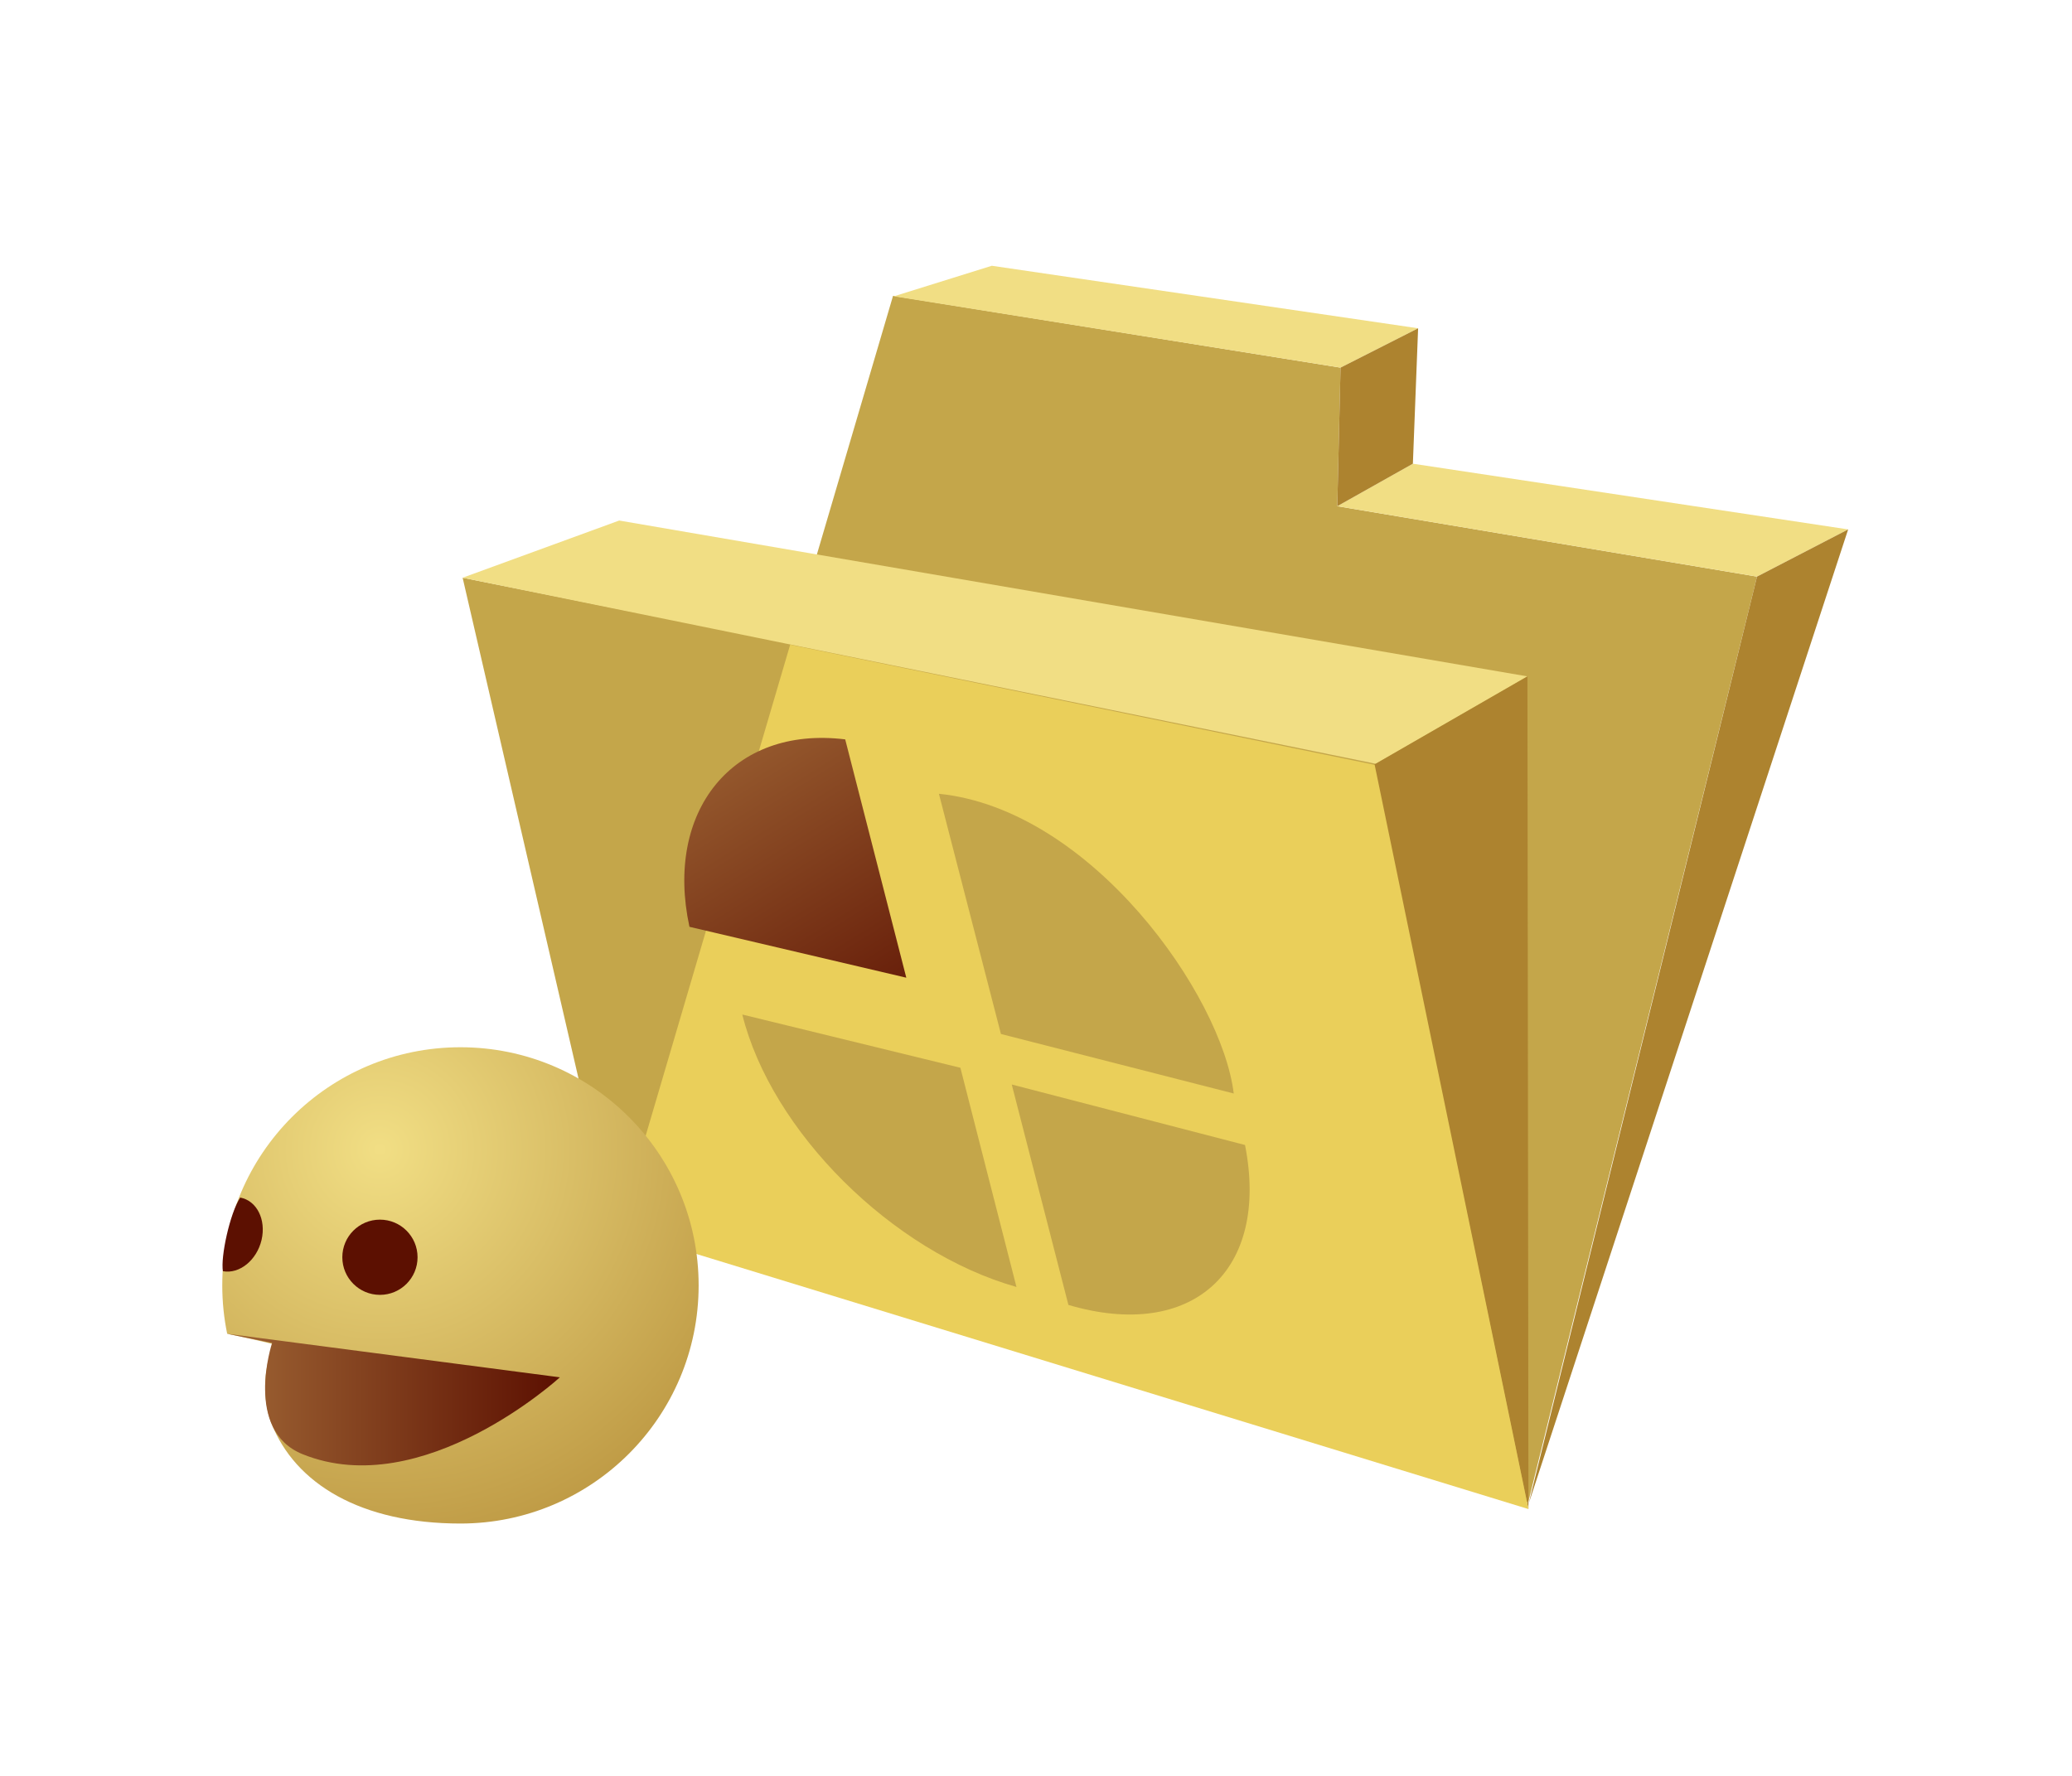 <?xml version="1.0" encoding="UTF-8"?>
<svg xmlns="http://www.w3.org/2000/svg" xmlns:xlink="http://www.w3.org/1999/xlink" contentScriptType="text/ecmascript" width="84" baseProfile="tiny" zoomAndPan="magnify" contentStyleType="text/css" viewBox="0 0 84 72" height="72" preserveAspectRatio="xMidYMid meet" version="1.1">
    <g>
        <g>
            <polygon fill="#c4a64a" points="25.052,49.865 36.204,11.996 54.346,14.905 54.214,20.523 71.23,23.378 61.958,60.896   "/>
            <polygon fill="#c4a64a" points="61.962,60.54 24.87,49.848 18.755,23.423 55.68,30.824   "/>
            <polygon fill="#f1de84" points="61.923,27.423 25.103,21.104 18.755,23.423 55.773,30.966   "/>
            <polygon fill="#f1de84" points="57.491,13.31 40.208,10.775 36.239,12.013 54.346,14.905   "/>
            <polygon fill="#f1de84" points="74.925,21.464 57.279,18.8 54.214,20.523 71.23,23.378   "/>
            <polygon fill="#ad832f" points="61.923,27.423 61.964,61.182 55.682,31.017   "/>
            <polygon fill="#ad832f" points="74.925,21.464 61.977,60.951 71.23,23.378   "/>
            <polygon fill="#ad832f" points="54.346,14.905 54.214,20.523 57.279,18.8 57.491,13.31   "/>
            <polygon fill="#eacf5a" points="25.052,49.865 32.034,26.138 55.73,31.009 61.964,61.182   "/>
        </g>
        <polygon fill="none" points="39.624,33.671 40.046,33.492 39.61,33.391  "/>
        <g>
            <path fill="#c4a64a" d="M 30.093 41.132 C 31.271 45.872 36.171 50.751 41.208 52.178 L 38.935 43.291 L 30.093 41.132 z "/>
            <linearGradient x1="31.177" gradientTransform="matrix(0.985 -0.056 -0.006 -1.015 -2.182 59.91)" y1="28.94" x2="39.343" gradientUnits="userSpaceOnUse" y2="13.941" xlink:type="simple" xlink:actuate="onLoad" id="XMLID_4_" xlink:show="other">
                <stop stop-color="#9e6434" offset="0"/>
                <stop stop-color="#9e6434" offset="0.004"/>
                <stop stop-color="#5c1001" offset="1"/>
            </linearGradient>
            <path fill="url(#XMLID_4_)" d="M 34.265 29.977 C 29.683 29.414 26.939 32.908 27.951 37.576 C 28.224 37.64 36.742 39.639 36.742 39.639 L 34.265 29.977 z "/>
            <path fill="#c4a64a" d="M 43.314 52.906 C 48.335 54.385 51.48 51.525 50.474 46.422 L 41.017 43.969 L 43.314 52.906 z "/>
            <path fill="#c4a64a" d="M 50.016 44.334 C 49.537 40.366 44.266 32.818 38.064 32.182 L 40.578 41.921 L 50.016 44.334 z "/>
        </g>
        <g>
            <radialGradient gradientTransform="matrix(1 0 0 1 358.638 -494.978)" gradientUnits="userSpaceOnUse" xlink:type="simple" r="22.036" xlink:actuate="onLoad" cx="-343.234" id="XMLID_5_" cy="541.583" xlink:show="other">
                <stop stop-color="#f1de84" offset="0"/>
                <stop stop-color="#f1de84" offset="0.004"/>
                <stop stop-color="#ad832f" offset="1"/>
            </radialGradient>
            <path fill="url(#XMLID_5_)" d="M 18.667 42.459 C 13.331 42.459 9.011 46.781 9.011 52.113 C 9.011 52.783 9.079 53.439 9.21 54.074 C 9.21 54.074 10.722 54.394 11.13 54.515 C 10.597 55.517 10.692 56.916 10.997 57.689 C 11.962 60.16 14.636 61.769 18.667 61.769 C 23.999 61.769 28.323 57.445 28.323 52.115 C 28.323 46.781 23.999 42.459 18.667 42.459 z "/>
            <circle fill="#5c1001" r="1.525" cx="15.403" cy="50.973"/>
            <path fill="#5c1001" d="M 10.604 50.271 C 10.409 51.095 9.709 51.662 9.038 51.539 C 8.936 50.975 9.317 49.193 9.739 48.553 C 10.409 48.678 10.796 49.443 10.604 50.271 z "/>
            <linearGradient x1="9.198" y1="56.742" x2="22.698" gradientUnits="userSpaceOnUse" y2="56.742" xlink:type="simple" xlink:actuate="onLoad" id="XMLID_6_" xlink:show="other">
                <stop stop-color="#9e6434" offset="0"/>
                <stop stop-color="#9e6434" offset="0.004"/>
                <stop stop-color="#5c1001" offset="1"/>
            </linearGradient>
            <path fill="url(#XMLID_6_)" d="M 9.198 54.074 L 11.03 54.449 C 11.03 54.449 9.864 57.986 12.268 58.958 C 17.143 60.928 22.698 55.841 22.698 55.841 L 9.198 54.074 z "/>
        </g>
        <rect width="84" fill="none" height="72"/>
    </g>
</svg>
